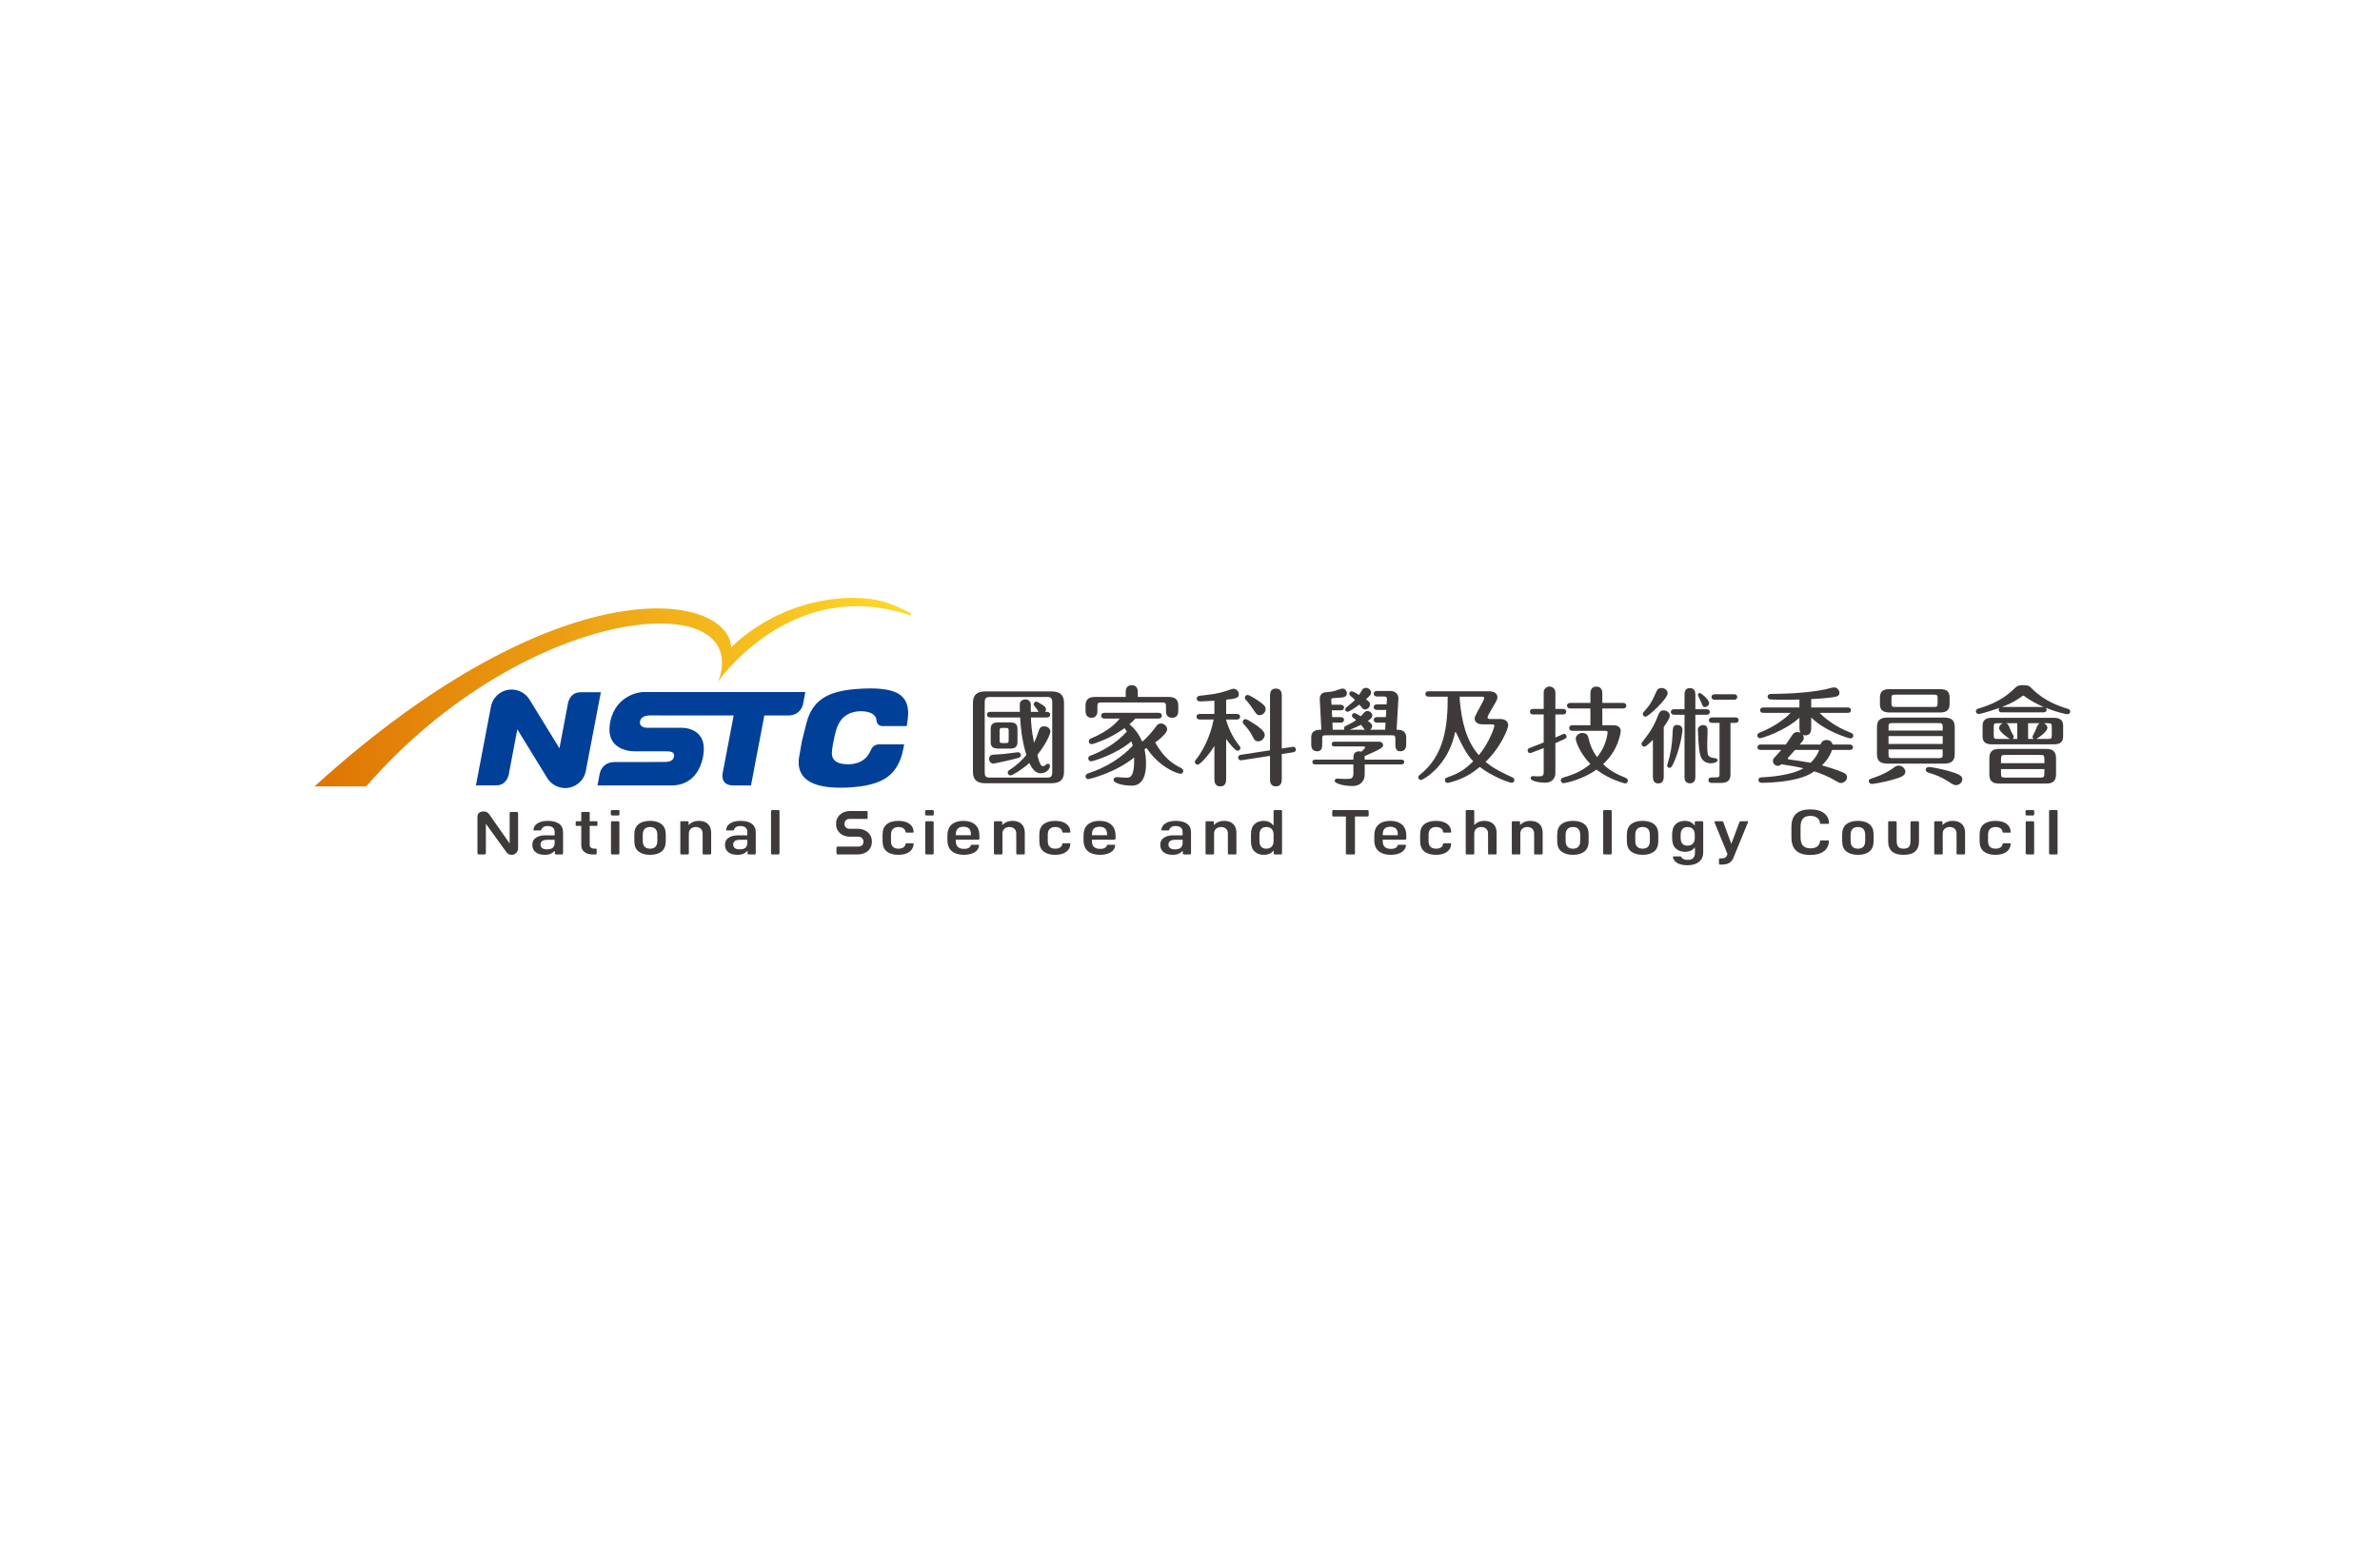 <svg clip-rule="evenodd" fill-rule="evenodd" stroke-linejoin="round" stroke-miterlimit="2" viewBox="0 0 595 391" xmlns="http://www.w3.org/2000/svg" xmlns:xlink="http://www.w3.org/1999/xlink"><linearGradient id="a" gradientUnits="userSpaceOnUse" x1="78.624" x2="227.766" y1="173.048" y2="173.048"><stop offset="0" stop-color="#de7403"/><stop offset="1" stop-color="#ffda2a"/></linearGradient><g fill-rule="nonzero"><path d="m261.781 194.415h-14.327c-1.08 0-1.277-.43-1.277-1.278v-17.577c0-1.09.468-1.304 1.277-1.304h14.327c.955 0 1.277.329 1.277 1.304v17.577c0 1.074-.449 1.278-1.277 1.278m1.11-21.543h-16.547c-2.151 0-3.11.894-3.11 2.899v17.155c0 1.349.353 2.899 3.11 2.899h16.547c2.122 0 3.111-.921 3.111-2.899v-17.155c0-1.244-.323-2.899-3.111-2.899" fill="#3e3a39"/><path d="m249.904 185.031v-2.286c0-.643.105-.748.749-.748h.766c.644 0 .749.105.749.748v2.286c0 .598-.074.749-.749.749h-.766c-.675 0-.749-.151-.749-.749m2.546 2.133c.998 0 1.921-.197 1.921-1.631v-3.289c0-1.158-.556-1.63-1.921-1.63h-2.828c-1.012 0-1.948.197-1.948 1.63v3.289c0 1.159.564 1.631 1.948 1.631z" fill="#3e3a39"/><path d="m261.067 181.594c-.964 0-1.161.527-1.319.95l-.015.042c-.608 1.774-.718 2.083-1.222 3.122-.642-2.943-.735-5.106-.779-6.324h3.969c.533 0 .838-.257.838-.706 0-.52-.433-.705-.838-.705h-.437c.14-.179.24-.388.24-.62 0-.499-.322-.738-.859-1.096-.623-.413-1.297-.836-1.583-.836-.337 0-.621.284-.621.621 0 .111.043.288.086.33.115.159.237.32.352.474.182.243.354.472.451.625.133.213.238.371.334.502h-1.963v-1.673c0-.906-.52-1.446-1.392-1.446-.535 0-1.198.362-1.337.949-.054.244-.031 1.653-.008 2.17h-7.377c-.406 0-.838.185-.838.705s.432.706.838.706h7.441c.1 1.71.339 5.523 1.569 9.372-1.13 1.407-2.716 2.814-4.254 3.772-.218.146-.413.303-.413.635 0 .34.27.705.705.705.529 0 2.886-1.494 4.72-3.106.899 2.122 2.02 2.578 2.817 2.578h.024c1.332-.016 2.073-.928 2.245-1.538.1-.354.033-.648-.181-.783-.307-.194-.573.015-.831.216-.313.243-.606.472-1.045.215-.323-.192-.852-1.684-1.037-2.727 1.951-2.391 3.245-5.08 3.245-5.816 0-.631-.583-1.313-1.525-1.313" fill="#3e3a39"/><path d="m254.627 189.477c.179-.059.597-.196.597-.718 0-.414-.403-.679-.679-.679-.052 0-.171.011-.257.019-.044.003-.077.007-.1.008-2.198.315-3.766.484-5.715.563l-.034.002c-.348.027-1.167.087-1.167 1.1 0 .546.442 1.154 1.077 1.154.119 0 4.153-.837 6.252-1.441z" fill="#3e3a39"/><path d="m511.1 189.867v.947h-10.847v-.947c0-.943.153-1.121.956-1.121h8.935c.821 0 .956.158.956 1.121m0 2.416v1.005c0 .942-.152 1.12-.956 1.12h-8.935c-.821 0-.956-.157-.956-1.12v-1.005zm.481-5.036h-11.835c-1.686 0-2.406.714-2.406 2.388v3.885c0 1.239.291 2.387 2.406 2.387h11.835c1.706 0 2.432-.714 2.432-2.387v-3.885c0-1.674-.726-2.388-2.432-2.388" fill="#3e3a39"/><path d="m508.847 182.659c-.039.098-.161.338-.29.593-.327.643-.436.872-.436.958 0 .209.122.418.31.544h-1.4v-3.938h2.888c-.403.193-.63.718-1.072 1.843m3.01-.683c0-.553-.431-.98-.938-1.16h1.073c.821 0 .956.134.956.955v2.028c0 .873-.169.955-.956.955h-2.902c.819-.427 2.767-1.949 2.767-2.778m-12.078.078c0 .805 1.906 2.281 2.714 2.7h-3.105c-.787 0-.957-.082-.957-.955v-2.028c0-.821.135-.955.957-.955h1.364c-.543.172-.973.681-.973 1.238m3.659 2.182c0-.131-.035-.249-.117-.386-.363-.573-.714-1.309-1.045-2.189l-.001-.002c-.192-.47-.421-.732-.742-.843h2.789v3.938h-1.173c.163-.107.289-.281.289-.518m10.016-4.77h-15.478c-2.054 0-2.33 1.048-2.33 2.074v2.49c0 1.025.276 2.074 2.33 2.074h15.478c2.05 0 2.331-.997 2.331-2.074v-2.49c0-1.026-.277-2.074-2.331-2.074" fill="#3e3a39"/><path d="m510.847 176.761h-10.371c2.725-1.039 3.906-1.874 4.977-2.632l.078-.058c.155-.115.203-.148.299-.148.119 0 .17.027.377.205 1.446 1.086 3.164 1.972 4.8 2.662-.056-.008-.096-.029-.16-.029m6.1.451c-2.02-.562-5.846-1.943-8.786-4.875-.858-.887-1.088-1.029-2.356-1.029-1.226 0-1.509.206-1.94.601-1.723 1.628-3.866 3.654-9.327 5.277-.094.023-.56.162-.56.667 0 .384.335.67.634.67.387 0 1.889-.442 2.752-.705.93-.285 1.742-.556 2.459-.814-.135.16-.157.357-.157.445 0 .248.103.662.788.662h10.393c.512 0 .816-.247.816-.662 0-.144-.067-.338-.23-.485 2.641 1.068 4.978 1.609 5.462 1.609.277 0 .662-.233.662-.67 0-.345-.205-.578-.61-.691" fill="#3e3a39"/><path d="m306.539 194.76v-10c.542.751 2.184 2.945 2.863 2.945.383 0 .706-.321.706-.701 0-.255-.204-.478-.259-.535-2.2-2.686-3.086-5.61-3.31-6.47v-.101h2.653c.532 0 .837-.256.837-.7 0-.439-.312-.702-.837-.702h-2.653v-3.56c2.494-.254 3.173-.461 3.173-1.375 0-.642-.584-1.359-1.366-1.359-.256 0-1.631.5-1.643.504-2.075.713-3.878.918-6.159 1.179l-.452.052c-.226.018-.909.074-.909.727 0 .517.436.702.811.702.369 0 2.247-.077 3.603-.178v3.308h-3.629c-.406 0-.838.184-.838.702 0 .438.313.7.838.7h3.45c-.906 4.731-3.141 8.452-4.396 9.965-.196.223-.315.375-.315.615 0 .387.328.702.731.702.469 0 2.457-1.918 4.159-4.688v8.268c0 .508 0 1.857 1.471 1.857s1.471-1.349 1.471-1.857" fill="#3e3a39"/><path d="m313.254 184.345c.237.521.563 1.003 1.33 1.003.904 0 1.604-.872 1.604-1.622 0-.935-1.54-2.002-2.371-2.577-.048-.031-.118-.076-.203-.132-.974-.635-1.92-1.223-2.228-1.223-.339 0-.704.268-.704.702 0 .218.124.4.236.538 1.033 1.129 1.746 2.033 2.336 3.311" fill="#3e3a39"/><path d="m313.18 177.186.001.001c.955 1.436 1.102 1.619 1.721 1.619.812 0 1.498-.705 1.498-1.541 0-.515-.159-.982-2.212-2.314-.186-.123-1.822-1.199-2.274-1.199-.395 0-.704.308-.704.702 0 .185.115.365.207.457.698.809 1.265 1.505 1.763 2.275" fill="#3e3a39"/><path d="m323.973 187.363c-.018-.377-.337-.665-.721-.654l-2.808.433v-13.187c0-.494 0-1.804-1.498-1.804-1.445 0-1.445 1.358-1.445 1.804v13.64l-7.312 1.128c-.185.008-.355.088-.479.224s-.186.311-.178.493c.017.366.321.653.695.653.013 0 .023 0 .036-.001l7.238-1.115v5.81c0 .5 0 1.83 1.471 1.83 1.472 0 1.472-1.378 1.472-1.83v-6.263l2.873-.444c.184-.008.354-.087.477-.223.124-.135.188-.31.179-.494" fill="#3e3a39"/><path d="m474.677 191.42c-.543 0-.765.164-1.367.609-.574.426-2.177 1.508-4.671 2.349-1.173.39-1.451.483-1.451.938 0 .333.275.688.788.688.301 0 2.472-.321 5.083-1.03 2.544-.696 3.28-1.16 3.28-2.071 0-.749-.823-1.483-1.662-1.483" fill="#3e3a39"/><path d="m472.131 188.643v-1.269h13.538v1.269c0 .687-.129.901-.931.901h-11.677c-.808 0-.93-.203-.93-.901m0-4.603h13.538v1.966h-13.538zm0-1.376v-.95c0-.732.115-.93.93-.93h11.677c.796 0 .931.232.931.93v.95zm-.252 8.257h14.168c1.823 0 2.636-.736 2.636-2.385v-6.725c0-1.685-.788-2.404-2.636-2.404h-14.168c-1.849 0-2.637.719-2.637 2.404v6.725c0 1.672.788 2.385 2.637 2.385" fill="#3e3a39"/><path d="m472.87 175.803v-1.172c0-.778.091-.959.979-.959h9.579c.888 0 .979.181.979.959v1.172c0 .766-.115.959-.979.959h-9.579c-.888 0-.979-.181-.979-.959m-.455 2.336h12.555c1.705 0 2.431-.635 2.431-2.123v-1.599c0-1.507-.704-2.122-2.431-2.122h-12.555c-1.705 0-2.432.635-2.432 2.122v1.599c0 1.05.288 2.123 2.432 2.123" fill="#3e3a39"/><path d="m487.281 192.796c-2.132-.595-4.556-1.031-5.006-1.031-.527 0-.842.258-.842.688 0 .34.235.592.659.709 1.86.578 3.165 1.079 4.725 2.068 1.453.934 1.693 1.068 2.158 1.068.843 0 1.612-.683 1.612-1.432 0-.866-.742-1.33-3.306-2.07" fill="#3e3a39"/><path d="m413.226 194.212c0 1.103.455 1.663 1.354 1.663s1.355-.56 1.355-1.663v-12.444c.504-.707 1.514-2.132 1.514-2.805 0-.934-.912-1.355-1.56-1.355-.873 0-1.158.729-1.387 1.313l-.013.033c-1.03 2.668-2.024 4.16-3.861 6.493-.124.149-.252.302-.252.551 0 .372.315.687.687.687.403 0 1.272-.815 2.163-1.71z" fill="#3e3a39"/><path d="m411.371 179.189c.731 0 5.539-4.495 5.539-5.873 0-.805-.797-1.304-1.534-1.304-.539 0-.965.158-1.296.931-.969 2.21-1.515 3.275-3.035 4.925-.175.175-.336.373-.336.634 0 .385.29.687.662.687" fill="#3e3a39"/><path d="m419.329 181.247c-.771 0-1.078.437-1.13 1.232-.102 2.234-.257 4.493-.796 6.649-.077.359-.616 2.131-.616 2.26 0 .282.231.59.59.59.36 0 .54-.205 1.053-1.284 1.412-3.054 2.182-7.188 2.182-8.291 0-.822-.744-1.156-1.283-1.156" fill="#3e3a39"/><path d="m418.533 178.701h2.598v15.536c0 .399 0 1.611 1.355 1.611.618 0 1.354-.274 1.354-1.585v-15.562h2.803c.512 0 .817-.257.817-.687 0-.508-.422-.688-.817-.688h-2.803v-3.703c0-1.037-.477-1.586-1.379-1.586-.608 0-1.33.275-1.33 1.586v3.703h-2.598c-.511 0-.815.257-.815.688 0 .43.304.687.815.687" fill="#3e3a39"/><path d="m425.264 175.527c.433 1.107.507 1.249.994 1.249.477 0 1.01-.432 1.01-1.008 0-.862-1.902-2.408-2.198-2.466-.464-.091-.594.15-.594.387 0 .186.34.887.542 1.306.116.24.207.429.246.532" fill="#3e3a39"/><path d="m433.833 179.38h-5.802c-.511 0-.815.257-.815.687 0 .42.297.662.815.662h1.855v12.688c0 .774-.091.954-.982.954h-.925c-.575 0-.867.232-.867.688s.292.687.867.687h2.259c2.094 0 2.382-1.058 2.382-2.202v-12.815h1.213c.519 0 .815-.251.815-.688 0-.247-.105-.661-.815-.661" fill="#3e3a39"/><path d="m428.697 174.953h4.827c.495 0 .79-.258.79-.688s-.295-.687-.79-.687h-4.827c-.51 0-.814.257-.814.687 0 .507.42.688.814.688" fill="#3e3a39"/><path d="m429.173 190.458c.277-.162.274-.587.017-.767-.311-.217-.823-.135-1.176-.24-.443-.132-.945-.375-1.063-.866-.301-2.076-.043-3.619-.059-6.106-.006-.798-.407-1.218-1.177-1.188-.539.02-1.27.383-1.238 1.204.069 1.788.136 3.582.395 5.355.163 1.113.48 2.19 1.57 2.707.851.404 1.921.375 2.731-.099" fill="#3e3a39"/><path d="m369.99 176.775c-.682 1.245-1.326 2.42-1.326 2.829 0 .563.273 1.505 2.105 1.505h1.811c.798 0 1.029.017 1.029.386-.019.239-1.166 4.036-3.901 7.318-3.368-3.876-4.279-8.847-4.76-13.639l-.028-.997h5.494c.137 0 .456 0 .594.147.054.057.077.134.069.234-.022.273-.564 1.261-1.087 2.217m-1.677 13.549c-1.995 1.969-3.375 2.979-6.584 4.073-.322.104-.513.349-.513.655 0 .412.333.689.642.689.086 0 .163-.016.293-.041.055-.01.119-.024.206-.04 3.99-.998 6.227-2.811 7.302-3.682.109-.088.205-.166.288-.231 3.351 2.586 7.508 3.965 7.974 3.965.282 0 .672-.236.672-.68 0-.415-.327-.608-.613-.729l-.033-.015c-1.84-.843-4.608-2.11-6.55-3.812 3.9-3.749 5.653-8.369 5.653-9.134s-.528-1.582-2.007-1.582h-2.523c-.456 0-.634-.117-.634-.418 0-.322.583-1.294 1.144-2.234.685-1.142 1.329-2.221 1.329-2.698 0-1.051-.762-1.583-2.265-1.583h-14.924c-.686 0-.829.36-.829.661 0 .639.612.689.8.689h4.78c.024 7.303-.815 14.713-6.946 19.524-.141.1-.405.288-.405.642 0 .362.314.679.671.679.433 0 6.886-3.411 8.597-12.233 2.119 4.526 3.115 6.202 4.475 7.535" fill="#3e3a39"/><path d="m272.879 179.46c1.472 0 1.472-1.346 1.472-1.789v-1.031c0-.807.099-1.013 1.013-1.013h15.145c.89 0 .988.206.988 1.013v1.031c0 .49 0 1.789 1.523 1.789 1.029 0 1.55-.602 1.55-1.789v-1.242c0-1.531-.748-2.185-2.502-2.185h-7.621v-1.278c0-1.494-1.047-1.656-1.497-1.656-1.326 0-1.525 1.038-1.525 1.656v1.278h-7.542c-1.754 0-2.502.654-2.502 2.185v1.242c0 1.187.504 1.789 1.498 1.789" fill="#3e3a39"/><path d="m286.642 187.015c1.221 1.822 2.713 3.359 4.439 4.568 1.822 1.259 3.753 1.968 4.211 1.869.365-.083.594-.467.51-.854-.064-.294-.269-.439-.48-.552l-.002-.001c-2.178-1.086-4.313-2.497-6.52-6.41 1.921-1.38 3.093-2.699 2.992-3.372-.063-.425-.294-.803-.65-1.065-.336-.246-.748-.353-1.123-.294-.479.075-.731.325-.96.676-.498.728-2.304 2.966-3.529 3.855-.693-1.725-1.757-3.188-3.168-4.354.702-.584 1.018-.926 1.448-1.394l.027-.028h5.791c.524 0 .836-.27.836-.721 0-.458-.304-.721-.836-.721h-13.502c-.525 0-.838.27-.838.721 0 .532.433.721.838.721h3.799c-.913 1.169-2.982 3.228-7.114 4.943-.213.098-.611.28-.611.74 0 .445.352.721.678.721.384 0 2.279-.718 3.369-1.203 1.301-.571 3.257-1.604 4.887-2.803l.029.037c.168.215.329.419.557.796-2.591 2.963-6.494 5.095-9.058 6.023-.416.143-.594.357-.594.716 0 .391.323.721.705.721.459 0 6.258-1.737 10.082-5.007.114.308.188.577.303.989l.027.097c-2.735 3.006-6.667 5.459-11.078 6.906-.378.13-.726.313-.726.771 0 .452.379.694.652.694.329 0 6.625-1.507 11.509-5.405.044 2.557-.225 4.091-.821 4.686-.374.373-.833.363-1.32.351-.084-.003-.171-.009-.242-.004l-1.936-.129c-.533 0-.838.263-.838.722 0 .665 1.974 1.409 4.617 1.409 3.052 0 3.507-3.411 3.507-5.444 0-1.305-.131-2.539-.388-3.668.136-.076.266-.153.396-.23z" fill="#3e3a39"/><path d="m340.245 181.214c.265.291.316.37.817 1.055.048.062.1.121.158.175h-3.77c.848-.306 2.064-.837 2.795-1.23m-10.968 6.624c.963 0 1.278-.582 1.278-1.683v-1.429c0-.766.127-.891.909-.891h16.469c.763 0 .907.141.907.891v1.404c0 1.101.291 1.708 1.24 1.708.962 0 1.47-.591 1.47-1.708v-1.717c0-1.894-1.505-1.966-2.399-1.969l.444-7.72c.036-.532-.121-1.001-.452-1.355-.374-.4-.932-.62-1.574-.62h-3.304c-.525 0-.836.259-.836.694 0 .442.303.695.836.695h1.849c.2 0 .371.065.482.181.098.105.146.25.136.419l-.075 1.364h-2.445c-.578 0-.783.359-.783.695 0 .442.303.696.836.696h2.302l-.095 1.806h-2.339c-.396 0-.704.306-.704.695 0 .426.303.67.836.67h2.118l-.096 1.78h-3.729c.281-.225.483-.557.483-.913 0-.502-.343-.765-1.082-1.292.686-.476 1.108-.765 1.108-1.319 0-.607-.553-1.16-1.239-1.16-.237 0-.448.079-.659.263-.133.159-.819.897-.977 1.055-.395-.237-1.292-.791-1.609-.791-.368 0-.606.343-.606.633 0 .184.106.343.184.421.106.106.739.581.871.686-.713.528-.924.634-2.69 1.53-.211.105-.343.264-.343.527 0 .14.056.259.133.36h-2.956l-.071-1.78h2.2c.388 0 .704-.301.704-.67 0-.442-.306-.695-.837-.695h-2.128l-.096-1.703h2.276c.62 0 .785-.437.785-.695 0-.513-.433-.695-.837-.695h-2.287l-.075-1.26c-.019-.358-.02-.365 1.48-.465l.066-.005c1.425-.075 2.366-.126 2.366-1.162 0-.55-.463-1.163-1.127-1.163-.215 0-.777.192-1.434.424-.231.082-.432.153-.52.177-.872.22-1.572.277-2.19.327l-.092.008c-.927.056-1.468.742-1.412 1.791l.391 7.566c-1.047.002-2.531.063-2.531 1.969v1.742c0 1.085.522 1.683 1.47 1.683" fill="#3e3a39"/><path d="m341.023 194.632s0-.001 0-.002c.041-.118.067-.251.091-.386.009-.049.019-.097.026-.147.003-.034.013-.065.017-.099h-.012c.014-.132.027-.262.027-.409v-2.469h9.144c.264 0 .74-.078.74-.597 0-.547-.476-.599-.74-.599h-9.144v-.546c0-.13-.027-.208-.053-.311 4.651-2.028 4.651-2.288 4.651-2.783 0-.026-.026-.857-1.082-.857h-11.023c-.265 0-.739.078-.739.598 0 .572.553.598.739.598h7.348c.159 0 .264.103.264.234 0 .285-.925 1.066-.951 1.091-.131-.051-.291-.103-.556-.103-.949 0-1.426.598-1.426 1.533v.546h-9.509c-.289 0-.738.078-.738.599 0 .519.476.597.738.597h9.509v2.469c0 .158-.084 1.012-.809 1.105-1.164.149-3.118-.029-3.118-.029-.238 0-.741.052-.741.598 0 .52 1.817 1.257 4.52 1.257 1.461 0 2.475-.797 2.827-1.888" fill="#3e3a39"/><path d="m446.95 189.636c0-.077.041-.155.128-.242.256-.279 1.374-1.543 1.668-1.894h6.058c-.218.616-.803 1.928-2.156 3.213-1.891-.345-3.667-.619-5.421-.839-.183-.03-.277-.111-.277-.238m5.852-7.573v-2.684c3.305 3.38 9.377 5.245 9.838 5.245.331 0 .686-.262.686-.686 0-.359-.208-.594-.679-.76-4.099-1.553-6.833-3.957-7.726-4.945h7c.518 0 .816-.251.816-.688 0-.414-.305-.661-.816-.661h-9.119v-2.095c2.904-.131 5.133-.382 5.981-.563.533-.106 1.078-.311 1.078-1.019 0-.64-.579-1.355-1.354-1.355-.222 0-.921.178-1.679.376-.198.052-.361.095-.447.115-5.101 1.096-12.21 1.152-13.584 1.152-.806 0-.893.481-.893.687 0 .364.269.594.534.659.35.093 2.571.106 4.697.106 1.185 0 2.266-.022 2.727-.045v1.982h-9.016c-.519 0-.816.251-.816.688 0 .247.106.661.816.661h6.814c-1.424 1.52-4.279 3.577-7.65 4.897-.316.132-.673.282-.673.756 0 .451.332.688.661.688.47 0 6.221-1.782 9.864-5.136v2.625c0 .476.084.853.242 1.14-.221-.112-.475-.184-.761-.184-.516 0-.917.234-1.263.737-.371.565-1.07 1.618-1.636 2.395h-6.266c-.518 0-.815.25-.815.688 0 .42.297.661.815.661h5.149l-1.319 1.48c-.063.07-.121.138-.164.197l-.265.265c-.219.218-.339.508-.339.817 0 .308.12.598.339.816l.059.06c.217.218.508.338.816.338h.001c.308 0 .599-.12.816-.338l.055-.054c2.026.306 3.648.552 5.516 1.007-3.096 1.854-9.071 2.2-10.253 2.252-.29 0-.97 0-.97.688 0 .455.3.686.893.686 1.795 0 4.292-.19 6.072-.463 4.441-.645 6.348-1.936 7.01-2.401 1.713.59 3.564 1.277 5.682 2.567.367.226.632.349.976.349.762 0 1.51-.71 1.51-1.432 0-.461-.261-.858-.697-1.063-1.554-.738-3.89-1.436-5.576-1.911.844-.812 1.857-1.979 2.523-3.86h4.422c.519 0 .817-.251.817-.687 0-.421-.298-.662-.817-.662h-4.274c-.14-.644-.712-1.127-1.397-1.127h-.211c-.686 0-1.258.483-1.398 1.127h-5.216c.798-.936 1.016-1.202 1.016-1.675 0-.248-.085-.501-.232-.727.18.069.386.106.623.106.966 0 1.457-.603 1.457-1.792" fill="#3e3a39"/><path d="m392.575 177.139h5.025v4.193h-4.474c-.525 0-.826.254-.826.696 0 .513.427.696.826.696h8.261c.24 0 .525.064.525.369 0 .137-.032.325-.059.476l-.017.105c-.531 3.051-1.99 4.918-2.575 5.626-1.048-1.41-1.741-2.938-2.118-4.675-.107-.478-.306-1.37-1.549-1.37-.883 0-1.657.665-1.657 1.424 0 .737 1.084 3.687 3.644 6.331-2.438 2.079-4.667 2.76-6.836 3.424-.164.056-.549.186-.549.687 0 .371.313.696.67.696.301 0 4.669-.818 8.258-3.405 3.295 2.596 7.142 3.462 7.17 3.462.322 0 .669-.266.669-.696 0-.429-.278-.564-.444-.646l-.055-.025c-2.17-.905-3.826-1.669-5.688-3.437 2.173-2.065 3.504-4.314 4.188-7.073l.043-.194c.078-.345.166-.735.166-1.046 0-.866-.681-1.425-1.735-1.425h-2.863v-4.193h5.176c.399 0 .825-.183.825-.696 0-.442-.3-.696-.825-.696h-5.176v-2.369c0-1.117-.52-1.709-1.501-1.709-.951 0-1.474.607-1.474 1.709v2.369h-5.025c-.524 0-.824.254-.824.696 0 .436.307.696.824.696" fill="#3e3a39"/><path d="m388.845 185.799c.816-.356 1.62-.716 2.391-1.078.449-.211.493-.52.34-.852-.152-.332-.433-.502-.878-.298-.602.277-1.224.554-1.853.829v-5.774h2.026c.381 0 .691-.31.691-.691 0-.382-.31-.691-.691-.691h-2.026v-4.139c0-.807-.654-1.462-1.461-1.462-.808 0-1.462.655-1.462 1.462v4.139h-2.75c-.382 0-.691.309-.691.691 0 .381.309.691.691.691h2.75v7.007c-1.199.49-2.399.964-3.553 1.396-.459.172-.537.493-.414.833s.376.534.842.365c1.017-.37 2.069-.781 3.125-1.205v6.225c0 .008-.015.74-.583.813-.918.118-1.992-.022-2.015-.024-.428 0-.673.203-.673.559 0 .516 1.59 1.092 3.718 1.092 1.134 0 2.034-.6 2.349-1.566l.007-.022c.034-.1.054-.209.072-.311l.007-.038c.005-.028.011-.056.015-.085.001-.01.003-.02.005-.03.003-.017.006-.034.008-.052l-.002-.076c.008-.082.015-.167.015-.26z" fill="#3e3a39"/><path d="m338.742 174.977c-.475.527-.659.659-2.189 1.899-.052.052-.237.211-.237.5 0 .344.263.581.579.581.369 0 1.9-1.002 2.954-1.793.106.105.501.632.607.738.132.185.369.474.844.474.632 0 1.213-.632 1.213-1.266 0-.552-.37-.79-1.029-1.265 1.029-.923 1.292-1.186 1.292-1.688 0-.659-.659-1.186-1.265-1.186-.396 0-.739.183-.923.448-.105.184-.659 1.107-.818 1.318-.448-.263-1.529-.896-1.846-.896-.369 0-.607.342-.607.607 0 .105.054.289.212.448.131.105 1.187 1.055 1.213 1.081" fill="#3e3a39"/><path d="m182.825 161.86c-.94-13.907-43.096-20.655-104.201 34.757h12.925c39.862-45.806 96.824-50.557 88.051-26.29 0 0 18.238-26.434 47.69-16.555.208.066.382.012.444-.114.146-.298-.263-.449-.263-.449-4.768-2.555-8.732-3.73-13.995-3.73-19.227 0-30.651 12.381-30.651 12.381z" fill="url(#a)"/><path d="m145.172 173.076c-3.01 0-3.252 3.185-3.252 3.185l-2.063 10.836-1.609-2.631-5.864-9.553c-.959-1.562-2.664-2.512-4.497-2.507-2.517.008-4.676 1.799-5.149 4.272l-3.76 19.682h5.04c3.011 0 3.253-3.185 3.253-3.185l2.064-10.836 1.608 2.631 5.865 9.554c.959 1.561 2.662 2.51 4.495 2.506 2.518-.007 4.678-1.798 5.15-4.272l3.76-19.682z" fill="#004098"/><path d="m183.415 178.887-2.648 13.89s-1.15 3.601 2.562 3.601h4.42l3.332-17.494-.006.003 6.013-.003c1.334 0 2.204-.533 2.755-1.101.505-.521.819-1.197.953-1.909l.536-2.852h-40.663c-.26 0-6.661.468-8.092 7.398-1.583 7.667 6.075 7.422 6.085 7.42h7.89c1.211 0 2.161.193 1.946 1.316-.212 1.121-1.218 1.357-2.455 1.357l-12.423.016c-1.334 0-2.205.525-2.757 1.094-.504.52-.819 1.195-.953 1.908l-.535 2.852 18.484-.005c5.587 0 7.334-4.527 7.836-6.861 1.648-7.657-5.019-7.562-5.293-7.557h-8.539c-1.193 0-2.063-.507-1.852-1.604.208-1.098 1.266-1.487 2.568-1.487z" fill="#004098"/><path d="m224.327 173.297c-1.475-.783-3.717-1.174-6.727-1.174-1.141 0-2.259.045-3.352.134-3.768.247-6.634 1.034-8.602 2.365-1.968 1.33-3.306 3.36-4.013 6.087l-1.081 4.294-.091.402-.654 3.723c-.164.918-.189 1.745-.071 2.482.567 3.556 4.016 5.333 10.347 5.333.693 0 1.33-.012 1.915-.033.585-.023 1.149-.068 1.692-.135 3.479-.312 6.146-1.112 8-2.397 1.854-1.287 3.14-3.26 3.858-5.92.101-.449.446-1.968.501-2.35h-6.289c-.884 0-1.689.535-2.007 1.359-.186.482-.359.678-.588 1.09 0 0-1.305 2.652-5.387 2.525-1.195-.036-2.724-.258-3.443-1.35-.522-.793-.366-2.008-.223-2.899.112-.705.055-.565.578-2.935.36-1.637.901-3.371 2.19-4.546 1.237-1.128 2.911-1.56 4.556-1.518.886.023 1.835.145 2.608.609.438.264.796.649.97 1.135.066.187.116.396.118.597.038.761.666 1.357 1.427 1.358l6.114.001.133-.825c.251-1.453.298-2.683.138-3.689-.271-1.699-1.143-2.941-2.617-3.723" fill="#004098"/><g fill="#3e3a39"><path d="m154.571 202.533h-1.568c-.165 0-.299.134-.299.299v.757c0 .165.134.298.299.298h1.568c.165 0 .299-.133.299-.298v-.757c0-.165-.134-.299-.299-.299"/><path d="m233.149 202.533h-1.567c-.166 0-.3.134-.3.299v.757c0 .165.134.298.3.298h1.567c.165 0 .299-.133.299-.298v-.757c0-.165-.134-.299-.299-.299"/><path d="m508.253 202.533h-1.568c-.165 0-.299.134-.299.299v.757c0 .165.134.298.299.298h1.568c.165 0 .299-.133.299-.298v-.757c0-.165-.134-.299-.299-.299"/><path d="m194.581 202.533h-1.535c-.164 0-.297.133-.297.297v10.498c0 .164.133.298.297.298h1.535c.164 0 .297-.134.297-.298v-10.498c0-.164-.133-.297-.297-.297"/><path d="m129.185 202.992h-1.436c-.185 0-.335.151-.335.336v7.56l-5.138-7.343c-.302-.419-.788-.667-1.304-.667-.89 0-1.61.376-1.61 1.265v9.146c0 .186.15.337.336.337h1.435c.186 0 .336-.151.336-.337v-7.327l5.137 7.097c.303.418.788.666 1.304.666h.002c.888 0 1.609-.721 1.609-1.61v-8.787c0-.185-.15-.336-.336-.336"/><path d="m138.662 210.716c0 .543-.156.958-.463 1.232-.307.273-.784.406-1.459.406-1.331 0-1.611-.659-1.611-1.21 0-.536.286-1.176 1.65-1.176h1.883zm1.136-4.742c-.657-.49-1.621-.738-2.865-.738-1.103 0-1.989.227-2.634.675-.572.398-.881.91-.939 1.56-.005.052.014.158.16.158h1.621c.103 0 .177-.11.189-.162.055-.251.198-.461.428-.628.288-.209.677-.315 1.157-.315 1.443 0 1.747.819 1.747 1.506v.814h-2.271c-1.05 0-1.877.215-2.458.64-.575.421-.854.981-.854 1.71 0 .798.262 1.405.803 1.855.541.448 1.32.676 2.316.676.523 0 .96-.063 1.298-.189.338-.125.672-.333.994-.616l.23-.204v.655s-.029.255.317.255h1.484c.137 0 .248-.111.248-.248v-5.249c0-.962-.317-1.667-.971-2.155"/><path d="m186.834 210.716c0 .543-.156.958-.463 1.232-.306.273-.784.406-1.458.406-1.332 0-1.612-.659-1.612-1.21 0-.536.286-1.176 1.65-1.176h1.883zm1.136-4.742c-.657-.49-1.621-.738-2.864-.738-1.103 0-1.99.227-2.634.675-.573.398-.882.91-.94 1.56-.005.052.014.158.16.158h1.621c.103 0 .178-.11.189-.162.056-.251.199-.461.428-.628.288-.209.677-.315 1.157-.315 1.444 0 1.747.819 1.747 1.506v.814h-2.27c-1.05 0-1.878.215-2.459.64-.575.421-.854.981-.854 1.71 0 .798.263 1.405.803 1.855.541.448 1.32.676 2.316.676.524 0 .961-.063 1.299-.189.338-.125.671-.333.993-.616l.23-.204v.655s-.029.255.317.255h1.484c.138 0 .249-.111.249-.248v-5.249c0-.962-.318-1.667-.972-2.155"/><path d="m295.65 210.716c0 .543-.156.958-.463 1.232-.307.273-.784.406-1.459.406-1.331 0-1.611-.659-1.611-1.21 0-.536.286-1.176 1.65-1.176h1.883zm1.136-4.742c-.657-.49-1.621-.738-2.865-.738-1.103 0-1.989.227-2.634.675-.573.398-.881.91-.939 1.56-.005.052.014.158.16.158h1.621c.103 0 .177-.11.189-.162.055-.251.198-.461.428-.628.288-.209.677-.315 1.157-.315 1.443 0 1.747.819 1.747 1.506v.814h-2.271c-1.05 0-1.877.215-2.458.64-.575.421-.854.981-.854 1.71 0 .798.262 1.405.803 1.855.541.448 1.32.676 2.316.676.523 0 .96-.063 1.298-.189.338-.125.672-.333.994-.616l.23-.204v.655s-.029.255.317.255h1.484c.137 0 .248-.111.248-.248v-5.249c0-.962-.317-1.667-.971-2.155"/><path d="m164.337 210.254c0 1.265-.625 1.934-1.805 1.934-1.206 0-1.844-.669-1.844-1.934v-1.548c0-1.266.638-1.935 1.844-1.935 1.18 0 1.805.669 1.805 1.935zm-1.805-5.019c-1.229 0-2.207.283-2.909.843-.692.552-1.043 1.426-1.043 2.594v1.599c0 1.18.351 2.059 1.043 2.61.701.56 1.68.844 2.909.844 1.215 0 2.184-.284 2.88-.844.685-.551 1.033-1.43 1.033-2.61v-1.599c0-1.168-.348-2.042-1.033-2.594-.696-.56-1.665-.843-2.88-.843"/><path d="m174.671 205.235c-.434 0-.859.072-1.262.215-.4.141-.745.349-1.027.62l-.233.225v-.723c0-.262-.216-.238-.216-.238h-1.653c-.11 0-.2.089-.2.199v7.892c0 .111.09.201.2.201h1.726c.111 0 .201-.09.201-.201v-5c0-.522.169-.934.503-1.224.329-.286.748-.43 1.244-.43.512 0 .928.146 1.237.432.313.291.47.702.47 1.222v5c0 .111.09.201.2.201h1.73c.11 0 .2-.09.2-.201v-5.247c0-.911-.274-1.637-.812-2.158-.539-.52-1.316-.785-2.308-.785"/><path d="m305.983 205.235c-.435 0-.859.072-1.263.215-.399.141-.745.349-1.026.62l-.233.225v-.723c0-.262-.216-.238-.216-.238h-1.654c-.11 0-.2.089-.2.199v7.892c0 .111.09.201.2.201h1.727c.11 0 .2-.09.2-.201v-5c0-.522.169-.934.503-1.224.33-.286.748-.43 1.245-.43.512 0 .928.146 1.237.432.312.291.47.702.47 1.222v5c0 .111.089.201.2.201h1.729c.111 0 .2-.09.2-.201v-5.247c0-.911-.273-1.637-.811-2.158-.539-.52-1.317-.785-2.308-.785"/><path d="m382.544 205.235c-.434 0-.858.072-1.262.215-.399.141-.745.349-1.026.62l-.233.225v-.723c0-.262-.217-.238-.217-.238h-1.653c-.11 0-.2.089-.2.199v7.892c0 .111.09.201.2.201h1.727c.11 0 .2-.09.2-.201v-5c0-.522.169-.934.503-1.224.33-.286.748-.43 1.245-.43.512 0 .928.146 1.237.432.312.291.47.702.47 1.222v5c0 .111.089.201.199.201h1.73c.11 0 .2-.09.2-.201v-5.247c0-.911-.273-1.637-.811-2.158-.54-.52-1.317-.785-2.309-.785"/><path d="m488.148 205.235c-.435 0-.859.072-1.263.215-.399.141-.745.349-1.026.62l-.233.225v-.723c0-.262-.216-.238-.216-.238h-1.654c-.11 0-.199.089-.199.199v7.892c0 .111.089.201.199.201h1.727c.11 0 .2-.09.2-.201v-5c0-.522.169-.934.503-1.224.33-.286.749-.43 1.245-.43.512 0 .928.146 1.237.432.312.291.47.702.47 1.222v5c0 .111.09.201.2.201h1.73c.11 0 .199-.09.199-.201v-5.247c0-.911-.273-1.637-.811-2.158-.539-.52-1.317-.785-2.308-.785"/><path d="m253.078 205.235c-.434 0-.859.072-1.262.215-.4.141-.745.349-1.027.62l-.233.225v-.723c0-.262-.216-.238-.216-.238h-1.653c-.11 0-.2.089-.2.199v7.892c0 .111.09.201.2.201h1.727c.11 0 .2-.09.2-.201v-5c0-.522.169-.934.503-1.224.329-.286.748-.43 1.244-.43.512 0 .928.146 1.237.432.313.291.47.702.47 1.222v5c0 .111.09.201.2.201h1.73c.11 0 .2-.09.2-.201v-5.247c0-.911-.274-1.637-.812-2.158-.539-.52-1.316-.785-2.308-.785"/><path d="m217.397 208.574c-.177-.237-.377-.44-.605-.609-.226-.169-.465-.308-.716-.42-.252-.111-.505-.193-.759-.246-.253-.052-.494-.081-.721-.086h-2.197c-.399 0-.712-.11-.936-.329-.224-.22-.336-.518-.336-.896 0-.374.112-.673.336-.9s.537-.341.936-.341h4.33c.196 0 .176-.216.176-.216v-1.561s-.001-.189-.181-.189h-4.325c-.34 0-.707.057-1.102.17-.394.114-.761.298-1.097.552-.339.255-.619.585-.843.991-.225.406-.337.904-.337 1.494 0 .589.112 1.088.337 1.497.224.408.504.738.843.991.336.252.703.434 1.097.548.395.113.762.17 1.102.17h2.181c.194 0 .372.03.531.09.159.061.294.147.405.258.11.111.196.242.256.393.059.151.089.318.089.499 0 .373-.112.671-.337.892-.224.222-.539.333-.944.333h-5.163c-.301 0-.3.333-.3.333v1.317s.032.316.288.316h5.175c.227 0 .468-.025.726-.075.256-.051.508-.129.757-.235s.489-.241.721-.408c.233-.167.435-.368.608-.605s.312-.511.418-.82c.105-.311.158-.66.158-1.048s-.052-.736-.154-1.044c-.103-.307-.242-.579-.417-.816"/><path d="m224.631 206.771c.533 0 .962.127 1.278.375.253.202.408.464.464.784 0 .258.235.241.235.241h1.622s.177.014.177-.151c-.028-.857-.355-1.515-.993-2.007-.669-.516-1.618-.778-2.822-.778-1.228 0-2.207.283-2.909.843-.692.553-1.044 1.425-1.044 2.594v1.599c0 1.179.352 2.058 1.044 2.61.702.559 1.68.844 2.909.844 1.203 0 2.152-.265 2.822-.787.609-.474.934-1.092.988-1.884.004-.071.006-.217-.195-.217h-1.618c-.179 0-.198.104-.204.154-.042.348-.202.631-.479.84-.314.237-.742.357-1.275.357-.589 0-1.055-.15-1.382-.447-.332-.302-.501-.802-.501-1.487v-1.548c0-1.266.65-1.935 1.883-1.935"/><path d="m263.823 206.771c.533 0 .963.127 1.278.375.253.202.409.464.464.784 0 .258.235.241.235.241h1.622s.177.014.177-.151c-.028-.857-.355-1.515-.993-2.007-.669-.516-1.618-.778-2.822-.778-1.227 0-2.206.283-2.909.843-.692.553-1.044 1.425-1.044 2.594v1.599c0 1.179.352 2.058 1.044 2.61.703.559 1.68.844 2.909.844 1.203 0 2.152-.265 2.822-.787.61-.474.934-1.092.988-1.884.004-.071.006-.217-.194-.217h-1.619c-.179 0-.198.104-.204.154-.042.348-.202.631-.478.84-.315.237-.743.357-1.276.357-.589 0-1.055-.15-1.382-.447-.332-.302-.5-.802-.5-1.487v-1.548c0-1.266.65-1.935 1.882-1.935"/><path d="m359.025 206.771c.532 0 .963.127 1.278.375.253.202.408.464.464.784 0 .258.235.241.235.241h1.622s.177.014.177-.151c-.029-.857-.355-1.515-.993-2.007-.669-.516-1.618-.778-2.822-.778-1.228 0-2.207.283-2.909.843-.692.553-1.044 1.425-1.044 2.594v1.599c0 1.179.352 2.058 1.044 2.61.702.559 1.68.844 2.909.844 1.202 0 2.151-.265 2.822-.787.609-.474.934-1.092.988-1.884.004-.071.006-.217-.195-.217h-1.619c-.179 0-.197.104-.203.154-.042.348-.202.631-.479.84-.314.237-.743.357-1.275.357-.59 0-1.055-.15-1.383-.447-.331-.302-.5-.802-.5-1.487v-1.548c0-1.266.651-1.935 1.883-1.935"/><path d="m498.894 206.771c.532 0 .963.127 1.278.375.253.202.409.464.464.784 0 .258.235.241.235.241h1.622s.177.014.177-.151c-.029-.857-.355-1.515-.993-2.007-.669-.516-1.618-.778-2.822-.778-1.228 0-2.206.283-2.909.843-.692.553-1.044 1.425-1.044 2.594v1.599c0 1.179.352 2.058 1.044 2.61.703.559 1.68.844 2.909.844 1.202 0 2.152-.265 2.822-.787.609-.474.934-1.092.988-1.884.004-.071.006-.217-.195-.217h-1.619c-.179 0-.197.104-.203.154-.042.348-.202.631-.479.84-.314.237-.743.357-1.275.357-.59 0-1.055-.15-1.383-.447-.331-.302-.5-.802-.5-1.487v-1.548c0-1.266.651-1.935 1.883-1.935"/><path d="m242.726 208.827h-3.765v-.187c0-.686.169-1.187.5-1.487.329-.297.8-.448 1.402-.448 1.218 0 1.863.612 1.863 1.77zm-1.863-3.592c-1.252 0-2.245.313-2.953.929-.702.613-1.058 1.551-1.058 2.788v1.039c0 1.269.368 2.217 1.094 2.817.734.609 1.741.917 2.995.917 1.193 0 2.144-.242 2.829-.717.616-.429.945-.969.998-1.646.003-.048-.01-.145-.155-.145h-1.714c-.173 0-.177.077-.186.114-.067.261-.228.473-.478.63-.292.184-.694.277-1.197.277-.65 0-1.163-.149-1.522-.443-.369-.301-.555-.798-.555-1.474v-.37h5.513s.38.021.38-.287v-.712c0-1.225-.36-2.161-1.068-2.779-.713-.622-1.696-.938-2.923-.938"/><path d="m276.756 208.827h-3.765v-.187c0-.686.169-1.187.5-1.487.329-.297.8-.448 1.401-.448 1.219 0 1.864.612 1.864 1.77zm-1.864-3.592c-1.251 0-2.245.313-2.953.929-.701.613-1.057 1.551-1.057 2.788v1.039c0 1.269.368 2.217 1.094 2.817.733.609 1.74.917 2.995.917 1.193 0 2.144-.242 2.829-.717.616-.429.944-.969.998-1.646.003-.048-.01-.145-.155-.145h-1.714c-.173 0-.177.077-.187.114-.066.261-.227.473-.477.63-.292.184-.694.277-1.197.277-.65 0-1.163-.149-1.523-.443-.368-.301-.554-.798-.554-1.474v-.37h5.512s.381.021.381-.287v-.712c0-1.225-.36-2.161-1.068-2.779-.713-.622-1.696-.938-2.924-.938"/><path d="m349.445 208.827h-3.765v-.187c0-.686.169-1.187.5-1.487.329-.297.8-.448 1.402-.448 1.218 0 1.863.612 1.863 1.77zm-1.863-3.592c-1.251 0-2.245.313-2.953.929-.702.613-1.058 1.551-1.058 2.788v1.039c0 1.269.368 2.217 1.094 2.817.733.609 1.741.917 2.995.917 1.193 0 2.144-.242 2.829-.717.616-.429.945-.969.998-1.646.003-.048-.01-.145-.155-.145h-1.713c-.174 0-.178.077-.187.114-.067.261-.227.473-.477.63-.293.184-.695.277-1.197.277-.651 0-1.164-.149-1.523-.443-.368-.301-.555-.798-.555-1.474v-.37h5.513s.38.021.38-.287v-.712c0-1.225-.359-2.161-1.067-2.779-.714-.622-1.697-.938-2.924-.938"/><path d="m318.395 210.254c0 .617-.161 1.098-.482 1.43-.323.335-.782.504-1.361.504-.77 0-1.688-.336-1.688-1.934v-1.548c0-1.266.603-1.935 1.746-1.935.555 0 .995.17 1.312.504.315.332.473.813.473 1.431zm1.837-7.721h-1.565c-.149 0-.272.121-.272.272v3.638l-.242-.284c-.525-.613-1.279-.924-2.24-.924-.941 0-1.714.281-2.299.835-.582.552-.877 1.411-.877 2.553v1.697c0 1.142.302 2.003.896 2.56.597.561 1.37.845 2.299.845.976 0 1.737-.285 2.264-.846l.238-.255v.747s-.008.255.26.255h1.521c.159 0 .289-.13.289-.29v-10.531c0-.151-.121-.272-.272-.272"/><path d="m402.676 202.533h-1.627c-.139 0-.251.112-.251.251v10.591c0 .138.112.251.251.251h1.627c.139 0 .251-.113.251-.251v-10.591c0-.139-.112-.251-.251-.251"/><path d="m514.146 202.533h-1.626c-.139 0-.252.112-.252.251v10.591c0 .138.113.251.252.251h1.626c.139 0 .251-.113.251-.251v-10.591c0-.139-.112-.251-.251-.251"/><path d="m371.027 205.235c-.435 0-.85.07-1.234.207-.38.134-.715.341-.996.611l-.234.226v-3.556c0-.105-.086-.19-.19-.19h-1.749c-.105 0-.191.085-.191.19v10.712c0 .105.086.191.191.191h1.749c.104 0 .19-.086.19-.191v-5.01c0-.523.168-.935.503-1.225.327-.285.747-.429 1.243-.429.511 0 .928.142 1.237.423.313.284.47.698.47 1.231v5.01c0 .105.085.191.191.191h1.748c.105 0 .19-.086.19-.191v-5.257c0-.923-.273-1.651-.811-2.165-.538-.516-1.315-.778-2.307-.778"/><path d="m395.055 210.254c0 1.265-.623 1.934-1.805 1.934-1.207 0-1.843-.669-1.843-1.934v-1.548c0-1.266.636-1.935 1.843-1.935 1.182 0 1.805.669 1.805 1.935zm-1.805-5.019c-1.227 0-2.206.283-2.908.843-.692.553-1.044 1.426-1.044 2.594v1.599c0 1.179.352 2.058 1.044 2.61.702.56 1.68.844 2.908.844 1.217 0 2.185-.284 2.879-.843.687-.552 1.034-1.43 1.034-2.611v-1.599c0-1.169-.347-2.043-1.034-2.594-.694-.56-1.664-.843-2.879-.843"/><path d="m412.467 210.254c0 1.265-.623 1.934-1.805 1.934-1.206 0-1.842-.669-1.842-1.934v-1.548c0-1.266.636-1.935 1.842-1.935 1.182 0 1.805.669 1.805 1.935zm-1.805-5.019c-1.226 0-2.206.283-2.908.843-.691.553-1.044 1.426-1.044 2.594v1.599c0 1.179.353 2.058 1.044 2.61.702.56 1.68.844 2.908.844 1.217 0 2.185-.284 2.879-.843.687-.552 1.035-1.43 1.035-2.611v-1.599c0-1.169-.348-2.043-1.035-2.594-.694-.56-1.663-.843-2.879-.843"/><path d="m423.695 209.496c0 .616-.161 1.098-.482 1.43-.324.335-.783.504-1.361.504-.77 0-1.688-.336-1.688-1.934v-.791c0-1.265.604-1.934 1.746-1.934.555 0 .995.17 1.312.504.314.332.473.813.473 1.43zm1.866-4.163h-1.599c-.267 0-.267.237-.267.237v.873l-.242-.284c-.525-.613-1.279-.924-2.24-.924-.942 0-1.714.281-2.299.835-.583.552-.878 1.411-.878 2.553v.938c0 1.143.302 2.004.896 2.561.598.56 1.371.844 2.3.844.978 0 1.739-.284 2.264-.845l.238-.255v1.403c0 1.125-.617 1.72-1.785 1.72-.475 0-.865-.086-1.164-.257-.205-.118-.36-.264-.462-.436-.034-.057-.071-.18-.301-.18h-1.607c-.221 0-.202.154-.186.228.129.56.445 1.004.957 1.348.627.422 1.524.636 2.666.636 1.24 0 2.222-.291 2.918-.867.687-.568 1.034-1.35 1.034-2.324v-7.5s.017-.304-.243-.304"/><path d="m436.881 205.334h-1.696c-.246 0-.351.286-.351.286l-2.006 5.361-1.984-5.405s-.036-.242-.316-.242h-1.674c-.324 0-.209.309-.209.309l3.225 7.885-.053.164c-.131.356-.3.593-.514.725-.213.13-.518.194-.937.194h-.348c-.301 0-.27.304-.27.304v1.004c0 .244.203.244.203.244h.494c.774 0 1.399-.138 1.858-.409.456-.269.812-.707 1.057-1.301l3.603-8.785s.187-.334-.082-.334"/><path d="m456.028 203.328c-.836-.637-1.982-.96-3.405-.96-3.206 0-4.767 1.437-4.767 4.393v2.603c0 2.957 1.547 4.393 4.728 4.393 1.447 0 2.6-.32 3.425-.952.765-.587 1.175-1.427 1.22-2.499.003-.059.017-.177-.179-.177h-1.864c-.162 0-.179.1-.182.149-.033.538-.239.975-.615 1.3-.405.35-.993.527-1.747.527-.851 0-1.489-.225-1.896-.671-.404-.442-.607-1.149-.607-2.103v-2.455c0-1.006.197-1.747.585-2.199.396-.458 1.027-.691 1.879-.691.754 0 1.349.184 1.768.545.376.325.588.755.63 1.282.005.055.006.167.224.167h1.854c.15 0 .191-.135.188-.201-.05-1.052-.456-1.854-1.239-2.451"/><path d="m466.296 210.254c0 1.265-.623 1.934-1.805 1.934-1.207 0-1.842-.669-1.842-1.934v-1.548c0-1.266.635-1.935 1.842-1.935 1.182 0 1.805.669 1.805 1.935zm-1.805-5.019c-1.226 0-2.206.283-2.908.843-.692.553-1.044 1.426-1.044 2.594v1.599c0 1.179.352 2.058 1.044 2.61.702.56 1.68.844 2.908.844 1.217 0 2.185-.284 2.879-.843.687-.552 1.035-1.43 1.035-2.611v-1.599c0-1.169-.348-2.043-1.035-2.594-.694-.56-1.662-.843-2.879-.843"/><path d="m479.478 205.334h-1.587c-.149 0-.271.121-.271.271v4.601c0 .672-.112 1.156-.345 1.48-.239.333-.704.502-1.381.502-.68 0-1.145-.178-1.385-.53-.228-.334-.343-.823-.343-1.452v-4.601c0-.15-.121-.271-.271-.271h-1.587c-.149 0-.27.121-.27.271v4.699c0 2.302 1.261 3.421 3.856 3.421 1.303 0 2.281-.287 2.912-.854.625-.565.943-1.428.943-2.567v-4.699c0-.15-.122-.271-.271-.271"/><path d="m154.57 205.334h-1.546c-.155 0-.281.125-.281.281v7.73c0 .156.126.281.281.281h1.546c.155 0 .281-.125.281-.281v-7.73c0-.156-.126-.281-.281-.281"/><path d="m233.139 205.334h-1.547c-.155 0-.28.125-.28.281v7.73c0 .156.125.281.28.281h1.547c.155 0 .28-.125.28-.281v-7.73c0-.156-.125-.281-.28-.281"/><path d="m508.252 205.334h-1.547c-.155 0-.28.125-.28.281v7.73c0 .156.125.281.28.281h1.547c.154 0 .28-.125.28-.281v-7.73c0-.156-.126-.281-.28-.281"/><path d="m149.176 205.334h-1.753v-2.142c0-.11-.09-.2-.2-.2h-1.708c-.11 0-.2.09-.2.2v2.142h-1.21c-.103 0-.185.083-.185.185v.788c0 .102.082.185.185.185h1.21v4.8c0 .722.247 1.277.755 1.698.507.422 1.211.636 2.092.636h.761s.245.027.245-.255v-.947c0-.247-.245-.252-.245-.252h-.373c-.932 0-1.127-.55-1.127-1.011v-4.669h1.753c.103 0 .185-.083.185-.185v-.788c0-.102-.082-.185-.185-.185"/><path d="m341.9 202.533h-8.572c-.149 0-.268.12-.268.268v1.066c0 .148.119.268.268.268h3.143v9.26c0 .127.104.231.231.231h1.806c.127 0 .231-.104.231-.231v-9.26h3.161c.147 0 .268-.12.268-.268v-1.066c0-.148-.121-.268-.268-.268"/></g></g></svg>